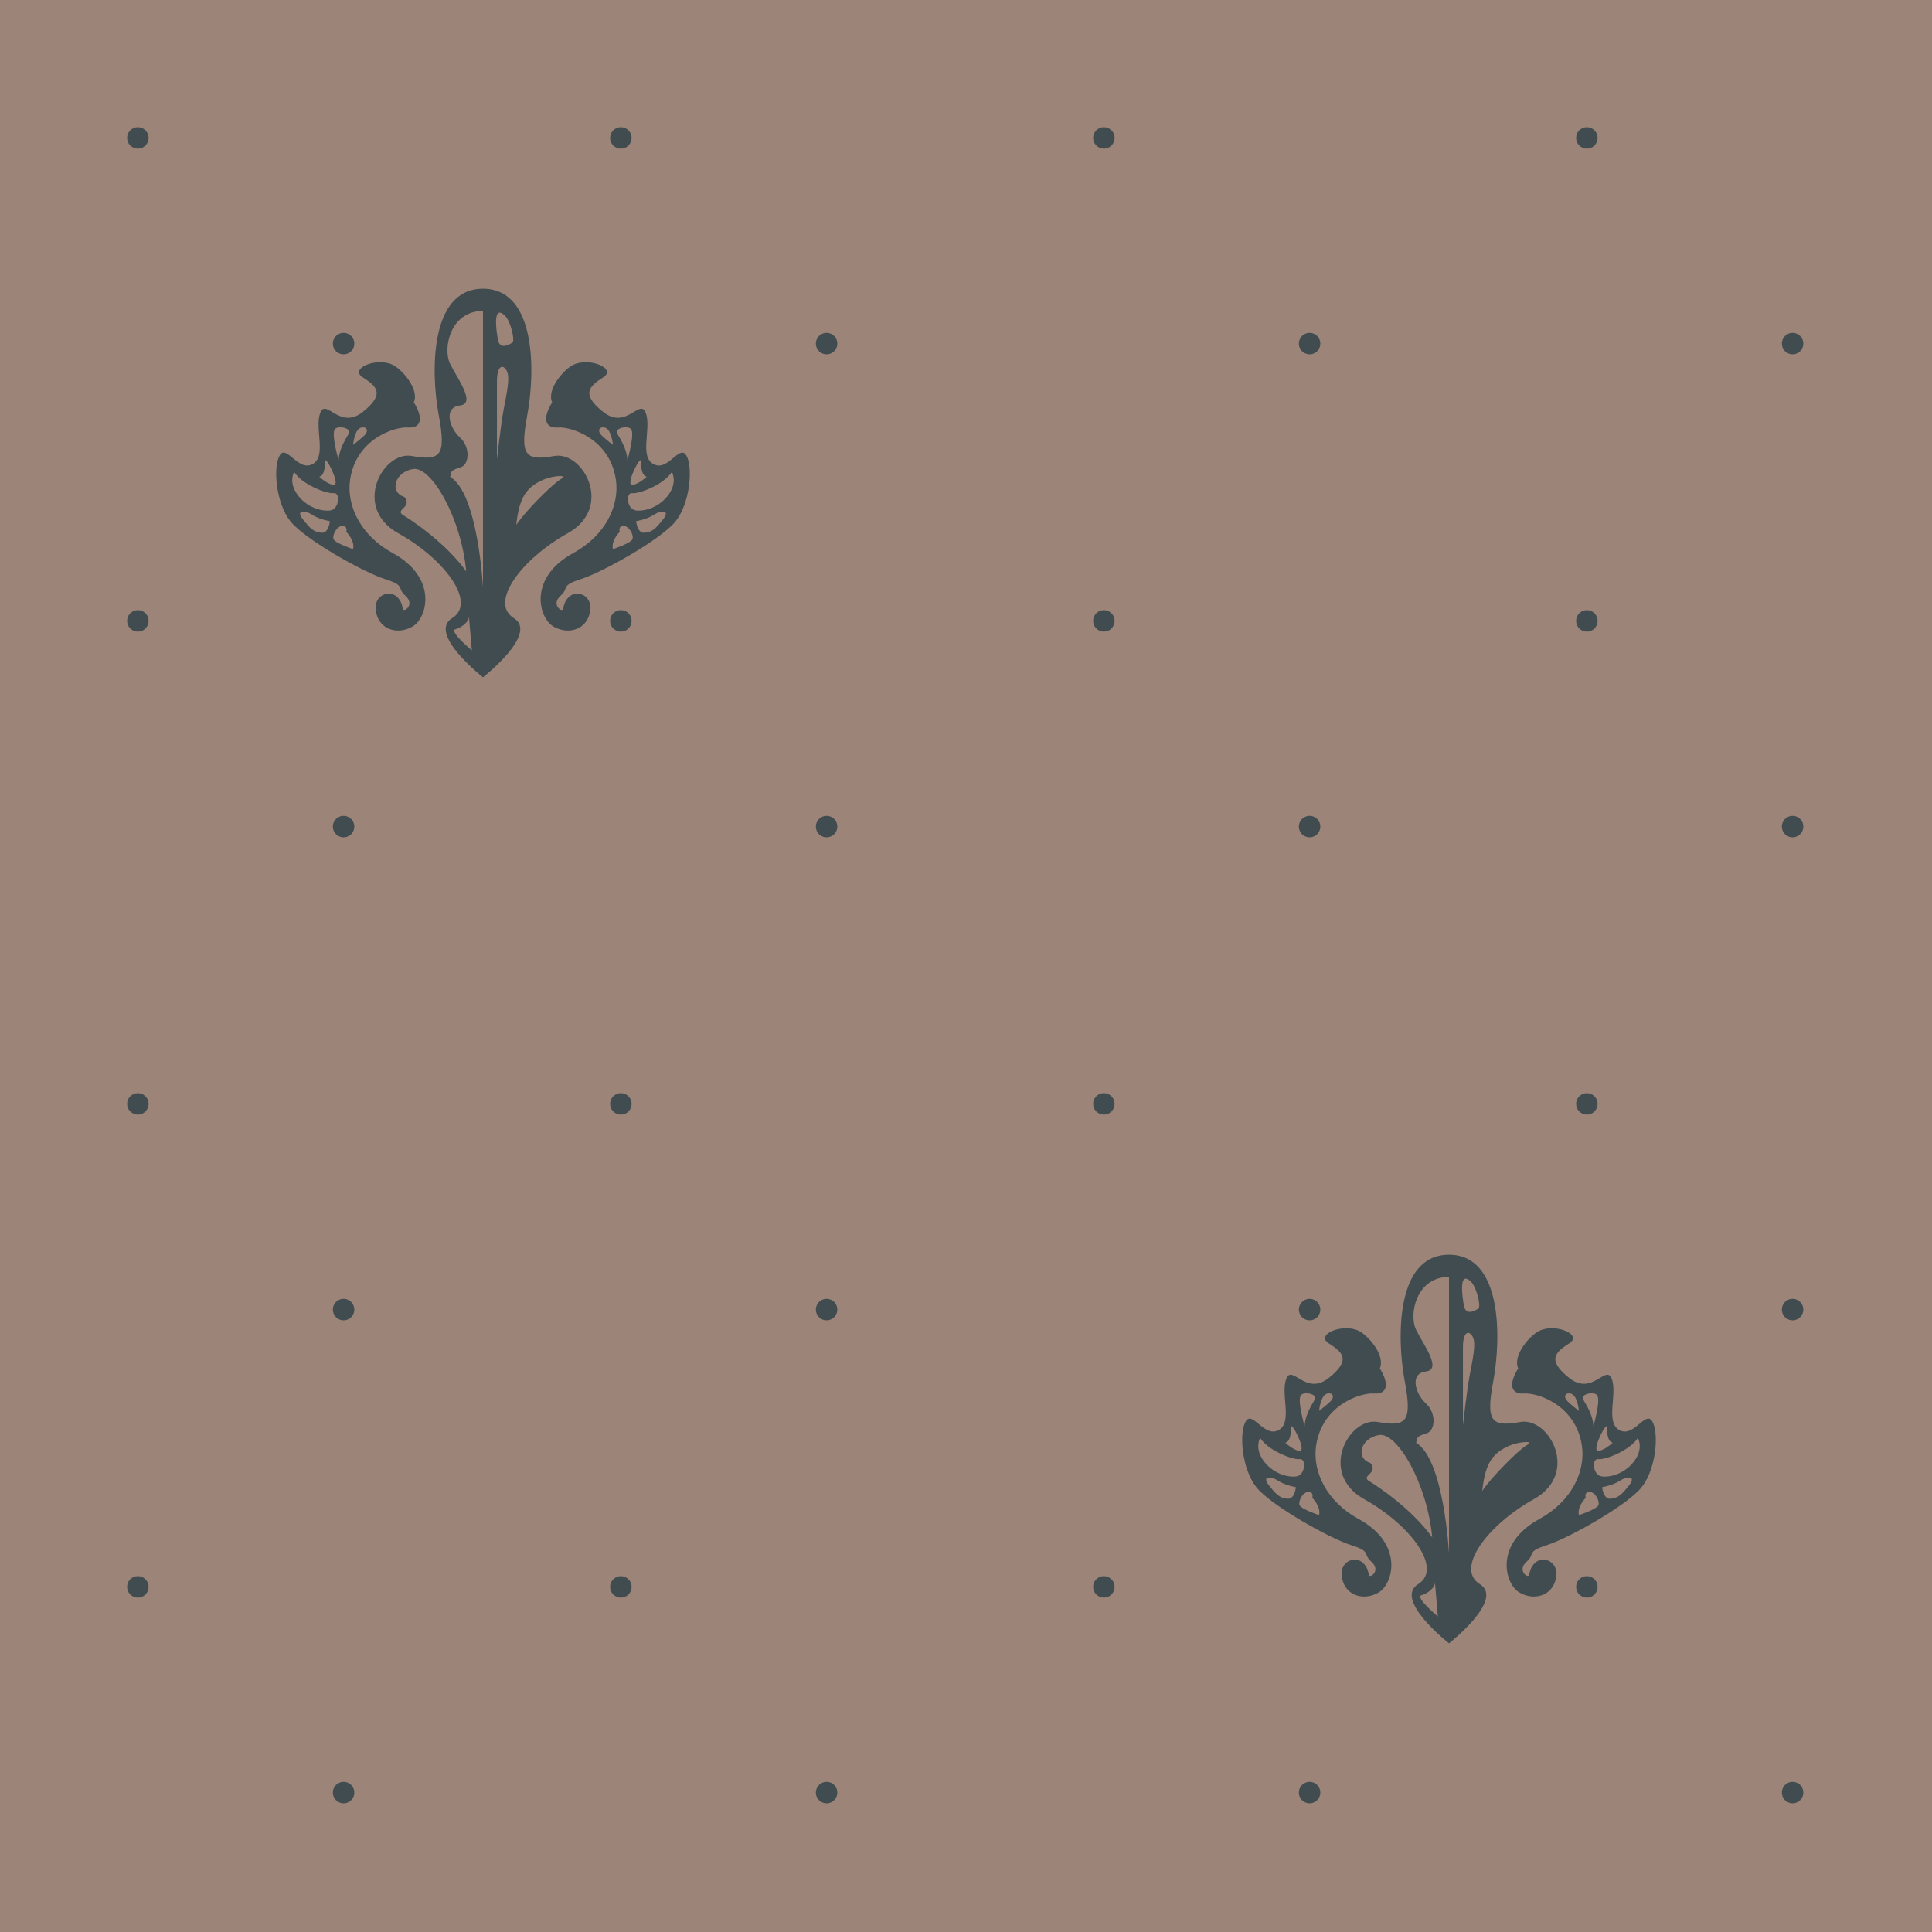 <?xml version="1.0" encoding="utf-8"?>
<!-- Generator: Adobe Illustrator 21.1.0, SVG Export Plug-In . SVG Version: 6.00 Build 0)  -->
<svg version="1.1" id="_x31_" xmlns="http://www.w3.org/2000/svg" xmlns:xlink="http://www.w3.org/1999/xlink" x="0px" y="0px"
	 viewBox="0 0 128 128" style="enable-background:new 0 0 128 128;" xml:space="preserve">
<style type="text/css">
	.st0{fill:#9C8478;}
	.st1{fill:#404C4F;}
</style>
<g>
	<polygon class="st0" points="64,0 0,0 0,64 0,128 64,128 128,128 128,64 128,0 	"/>
	<g>
		<g>
			<circle class="st1" cx="22.764" cy="22.764" r="0.712"/>
			<circle class="st1" cx="9.134" cy="9.134" r="0.712"/>
		</g>
		<g>
			<circle class="st1" cx="54.764" cy="22.764" r="0.712"/>
			<circle class="st1" cx="41.134" cy="9.134" r="0.712"/>
		</g>
		<g>
			<g>
				<circle class="st1" cx="22.764" cy="54.764" r="0.712"/>
				<circle class="st1" cx="9.134" cy="41.134" r="0.712"/>
			</g>
			<g>
				<circle class="st1" cx="54.764" cy="54.764" r="0.712"/>
				<circle class="st1" cx="41.134" cy="41.134" r="0.712"/>
			</g>
		</g>
		<g>
			<g>
				<path class="st1" d="M26.01,36.636c-2.11-1.151-3.069-3.133-2.814-4.86c0.399-2.693,2.941-3.517,3.837-3.453
					c0.895,0.064,1.023-0.639,0.384-1.663c0.384-0.895-0.811-2.213-1.407-2.494c-1.087-0.512-2.877,0.256-1.982,0.831
					c0.895,0.576,1.535,1.087,0,2.302c-1.535,1.215-2.43-0.959-2.813,0.064c-0.384,1.023,0.448,2.877-0.512,3.389
					c-0.959,0.512-1.726-1.343-2.174-0.575c-0.448,0.767-0.256,3.133,0.703,4.348c0.959,1.215,4.86,3.389,6.267,3.837
					c1.407,0.448,0.767,0.575,1.343,1.087c0.576,0.512,0.128,0.959-0.064,0.959c-0.192,0,0-0.448-0.512-0.895
					c-0.512-0.448-1.599-0.064-1.343,1.087s1.471,1.471,2.43,0.895C28.312,40.92,29.023,38.279,26.01,36.636z M23.964,28.323
					c0.384-0.064,0.448,0.256,0.192,0.512c-0.256,0.256-0.767,0.639-0.767,0.639C23.452,29.026,23.58,28.387,23.964,28.323z
					 M22.237,28.387c0.32-0.192,0.959,0,0.895,0.256c-0.064,0.256-0.639,0.895-0.703,1.854
					C22.301,29.986,21.918,28.579,22.237,28.387z M21.534,30.561c0-0.448,0.959,1.407,0.639,1.535
					c-0.32,0.128-1.023-0.511-1.023-0.511C21.47,31.52,21.534,31.009,21.534,30.561z M21.278,35.293
					c-0.511-0.064-0.703-0.256-1.215-0.895c-0.512-0.639,0.192-0.576,0.576-0.32c0.532,0.355,1.215,0.448,1.215,0.448
					S21.79,35.357,21.278,35.293z M19.68,32.735c-0.576-0.831-0.192-1.471-0.192-1.471c0.511,0.831,2.174,1.471,2.622,1.407
					c0.448-0.064,0.384,1.087-0.256,1.151C21.214,33.886,20.255,33.566,19.68,32.735z M23.388,36.38c0,0-1.151-0.384-1.279-0.639
					c-0.128-0.256,0.192-0.895,0.575-0.895c0.384,0,0.256,0.384,0.256,0.384C23.58,35.932,23.388,36.38,23.388,36.38z"/>
				<path class="st1" d="M36.647,41.495c0.959,0.576,2.174,0.256,2.43-0.895c0.256-1.151-0.831-1.535-1.343-1.087
					c-0.512,0.448-0.32,0.895-0.512,0.895s-0.639-0.448-0.064-0.959c0.576-0.512-0.064-0.639,1.343-1.087
					c1.407-0.448,5.307-2.622,6.267-3.837c0.959-1.215,1.151-3.581,0.703-4.348c-0.448-0.767-1.215,1.087-2.174,0.575
					c-0.959-0.512-0.128-2.366-0.512-3.389c-0.384-1.023-1.279,1.151-2.814-0.064c-1.535-1.215-0.895-1.726,0-2.302
					c0.895-0.576-0.895-1.343-1.982-0.831c-0.596,0.28-1.79,1.599-1.407,2.494c-0.639,1.023-0.512,1.726,0.384,1.663
					c0.895-0.064,3.438,0.76,3.837,3.453c0.256,1.726-0.703,3.709-2.814,4.86C34.977,38.279,35.688,40.92,36.647,41.495z
					 M40.612,29.474c0,0-0.511-0.384-0.767-0.639c-0.256-0.256-0.192-0.576,0.192-0.512C40.42,28.387,40.548,29.026,40.612,29.474z
					 M41.571,30.497c-0.064-0.959-0.639-1.599-0.703-1.854c-0.064-0.256,0.576-0.448,0.895-0.256
					C42.082,28.579,41.699,29.986,41.571,30.497z M42.85,31.584c0,0-0.703,0.639-1.023,0.511c-0.32-0.128,0.639-1.982,0.639-1.535
					C42.466,31.009,42.53,31.52,42.85,31.584z M42.146,34.526c0,0,0.683-0.093,1.215-0.448c0.384-0.256,1.087-0.32,0.576,0.32
					c-0.511,0.639-0.703,0.831-1.215,0.895C42.21,35.357,42.146,34.526,42.146,34.526z M42.146,33.822
					c-0.639-0.064-0.703-1.215-0.256-1.151c0.448,0.064,2.11-0.576,2.622-1.407c0,0,0.384,0.639-0.192,1.471
					C43.745,33.566,42.786,33.886,42.146,33.822z M41.059,35.229c0,0-0.128-0.384,0.256-0.384c0.384,0,0.703,0.639,0.576,0.895
					c-0.128,0.256-1.279,0.639-1.279,0.639S40.42,35.932,41.059,35.229z"/>
			</g>
			<path class="st1" d="M36.723,30.21c-1.915,0.341-2.298,0-1.787-2.728s0.638-8.354-2.936-8.354s-3.447,5.626-2.936,8.354
				s0.128,3.069-1.787,2.728c-1.915-0.341-3.957,3.41-0.894,5.115c3.064,1.705,5.234,4.604,3.574,5.626
				C28.298,41.974,32,44.873,32,44.873s3.702-2.898,2.042-3.922c-1.66-1.023,0.511-3.921,3.574-5.626
				C40.681,33.62,38.638,29.869,36.723,30.21z M26.73,34.142c-0.639-0.384,0.639-0.511,0.064-1.215
				c-1.023-0.32-0.639-1.663,0.576-1.854c1.215-0.192,3.197,3.261,3.517,6.778C29.543,35.996,27.369,34.526,26.73,34.142z
				 M30.175,41.687c0.448-0.128,0.895-0.512,0.895-0.831l0.192,2.238C31.262,43.094,29.727,41.815,30.175,41.687z M32,38.938
				c0,0-0.32-6.254-2.174-7.341c0.064-0.448,0.128-0.448,0.703-0.639c0.575-0.192,0.639-1.343-0.064-1.982
				c-0.703-0.639-1.087-1.982,0-2.11c1.087-0.128-0.128-1.726-0.639-2.75c-0.511-1.023,0-3.517,2.174-3.517V38.938z M33.372,27.108
				c-0.192,1.023-0.448,3.325-0.448,3.325v-5.18c0-1.023,0.384-1.151,0.639-0.703C33.819,24.998,33.564,26.085,33.372,27.108z
				 M33.947,22.696c-0.192,0.128-0.831,0.512-0.959-0.192c-0.128-0.703-0.32-2.238,0.384-1.663
				C33.819,21.161,34.139,22.568,33.947,22.696z M37.208,31.712c-0.512,0.256-2.43,2.174-3.005,3.069
				c0.192-1.854,0.703-2.43,1.535-2.877C36.569,31.456,37.72,31.456,37.208,31.712z"/>
		</g>
	</g>
	<g>
		<g>
			<circle class="st1" cx="86.764" cy="86.764" r="0.712"/>
			<circle class="st1" cx="73.134" cy="73.134" r="0.712"/>
		</g>
		<g>
			<circle class="st1" cx="118.764" cy="86.764" r="0.712"/>
			<circle class="st1" cx="105.134" cy="73.134" r="0.712"/>
		</g>
		<g>
			<g>
				<circle class="st1" cx="86.764" cy="118.764" r="0.712"/>
				<circle class="st1" cx="73.134" cy="105.134" r="0.712"/>
			</g>
			<g>
				<circle class="st1" cx="118.764" cy="118.764" r="0.712"/>
				<circle class="st1" cx="105.134" cy="105.134" r="0.712"/>
			</g>
		</g>
		<g>
			<g>
				<path class="st1" d="M90.01,100.636c-2.11-1.151-3.069-3.133-2.814-4.86c0.399-2.693,2.941-3.517,3.837-3.453
					c0.895,0.064,1.023-0.639,0.384-1.662c0.384-0.895-0.811-2.214-1.407-2.494c-1.087-0.512-2.878,0.256-1.982,0.831
					c0.895,0.576,1.535,1.087,0,2.302c-1.535,1.215-2.43-0.959-2.813,0.064c-0.384,1.023,0.448,2.877-0.512,3.389
					c-0.959,0.511-1.727-1.343-2.174-0.576c-0.448,0.767-0.256,3.133,0.703,4.348c0.959,1.215,4.86,3.389,6.266,3.837
					s0.767,0.576,1.343,1.087c0.576,0.512,0.128,0.959-0.064,0.959c-0.192,0,0-0.448-0.512-0.895
					c-0.511-0.448-1.599-0.064-1.343,1.087c0.256,1.151,1.471,1.471,2.43,0.895C92.312,104.92,93.023,102.279,90.01,100.636z
					 M87.964,92.323c0.384-0.064,0.448,0.256,0.192,0.512c-0.256,0.256-0.767,0.639-0.767,0.639
					C87.452,93.026,87.58,92.387,87.964,92.323z M86.237,92.387c0.32-0.192,0.959,0,0.895,0.256
					c-0.064,0.256-0.639,0.895-0.703,1.854C86.301,93.986,85.918,92.579,86.237,92.387z M85.534,94.561
					c0-0.448,0.959,1.407,0.639,1.535c-0.32,0.128-1.023-0.512-1.023-0.512C85.47,95.52,85.534,95.009,85.534,94.561z
					 M85.278,99.293c-0.511-0.064-0.703-0.256-1.215-0.895c-0.512-0.639,0.192-0.576,0.576-0.32
					c0.532,0.355,1.215,0.448,1.215,0.448S85.79,99.357,85.278,99.293z M83.68,96.735c-0.576-0.831-0.192-1.471-0.192-1.471
					c0.511,0.831,2.174,1.471,2.622,1.407c0.448-0.064,0.384,1.087-0.256,1.151C85.214,97.886,84.255,97.566,83.68,96.735z
					 M87.388,100.38c0,0-1.151-0.384-1.279-0.639s0.192-0.895,0.576-0.895c0.384,0,0.256,0.384,0.256,0.384
					C87.58,99.932,87.388,100.38,87.388,100.38z"/>
				<path class="st1" d="M100.647,105.495c0.959,0.576,2.174,0.256,2.43-0.895c0.256-1.151-0.831-1.535-1.343-1.087
					c-0.512,0.448-0.32,0.895-0.512,0.895c-0.192,0-0.639-0.448-0.064-0.959c0.576-0.512-0.064-0.639,1.343-1.087
					c1.407-0.448,5.307-2.622,6.267-3.837c0.959-1.215,1.151-3.581,0.703-4.348c-0.448-0.767-1.215,1.087-2.174,0.576
					c-0.959-0.512-0.128-2.366-0.512-3.389c-0.384-1.023-1.279,1.151-2.813-0.064c-1.535-1.215-0.895-1.726,0-2.302
					c0.895-0.575-0.895-1.343-1.982-0.831c-0.596,0.28-1.79,1.599-1.407,2.494c-0.639,1.023-0.512,1.727,0.384,1.662
					c0.895-0.064,3.438,0.76,3.837,3.453c0.256,1.727-0.703,3.709-2.814,4.86C98.977,102.279,99.688,104.92,100.647,105.495z
					 M104.612,93.474c0,0-0.511-0.384-0.767-0.639c-0.256-0.256-0.192-0.576,0.192-0.512
					C104.42,92.387,104.548,93.026,104.612,93.474z M105.571,94.497c-0.064-0.959-0.64-1.599-0.703-1.854
					c-0.064-0.256,0.575-0.448,0.895-0.256C106.082,92.579,105.699,93.986,105.571,94.497z M106.85,95.584
					c0,0-0.703,0.639-1.023,0.512c-0.32-0.128,0.639-1.982,0.639-1.535C106.466,95.009,106.53,95.52,106.85,95.584z M106.146,98.526
					c0,0,0.683-0.093,1.215-0.448c0.384-0.256,1.087-0.32,0.576,0.32c-0.512,0.639-0.703,0.831-1.215,0.895
					C106.21,99.357,106.146,98.526,106.146,98.526z M106.146,97.822c-0.639-0.064-0.703-1.215-0.256-1.151
					c0.448,0.064,2.11-0.576,2.622-1.407c0,0,0.384,0.64-0.192,1.471C107.745,97.566,106.786,97.886,106.146,97.822z
					 M105.059,99.229c0,0-0.128-0.384,0.256-0.384c0.384,0,0.703,0.639,0.575,0.895s-1.279,0.639-1.279,0.639
					S104.42,99.932,105.059,99.229z"/>
			</g>
			<path class="st1" d="M100.723,94.21c-1.915,0.341-2.298,0-1.787-2.728c0.511-2.728,0.638-8.354-2.936-8.354
				s-3.447,5.627-2.936,8.354c0.511,2.728,0.128,3.069-1.787,2.728c-1.915-0.341-3.957,3.41-0.894,5.115
				c3.064,1.705,5.234,4.604,3.574,5.627c-1.66,1.023,2.043,3.922,2.043,3.922s3.702-2.899,2.043-3.922
				c-1.66-1.023,0.511-3.922,3.574-5.627C104.681,97.62,102.638,93.869,100.723,94.21z M90.73,98.142
				c-0.639-0.384,0.639-0.511,0.064-1.215c-1.023-0.32-0.639-1.663,0.576-1.854c1.215-0.192,3.197,3.261,3.517,6.778
				C93.543,99.996,91.369,98.526,90.73,98.142z M94.175,105.687c0.448-0.128,0.895-0.512,0.895-0.831l0.192,2.238
				C95.262,107.094,93.727,105.815,94.175,105.687z M96,102.938c0,0-0.32-6.254-2.174-7.341c0.064-0.448,0.128-0.448,0.703-0.639
				c0.576-0.192,0.639-1.343-0.064-1.982c-0.703-0.639-1.087-1.982,0-2.11c1.087-0.128-0.128-1.727-0.639-2.75
				c-0.511-1.023,0-3.517,2.174-3.517V102.938z M97.372,91.108c-0.192,1.023-0.448,3.325-0.448,3.325v-5.179
				c0-1.023,0.384-1.151,0.639-0.703S97.564,90.085,97.372,91.108z M97.947,86.696c-0.192,0.128-0.831,0.511-0.959-0.192
				c-0.128-0.703-0.32-2.238,0.384-1.662C97.819,85.161,98.139,86.568,97.947,86.696z M101.208,95.712
				c-0.512,0.256-2.43,2.174-3.005,3.069c0.192-1.854,0.703-2.43,1.535-2.877C100.569,95.456,101.72,95.456,101.208,95.712z"/>
		</g>
	</g>
	<g>
		<g>
			<circle class="st1" cx="86.764" cy="22.764" r="0.712"/>
			<circle class="st1" cx="73.134" cy="9.134" r="0.712"/>
		</g>
		<g>
			<circle class="st1" cx="118.764" cy="22.764" r="0.712"/>
			<circle class="st1" cx="105.134" cy="9.134" r="0.712"/>
		</g>
		<g>
			<g>
				<circle class="st1" cx="86.764" cy="54.764" r="0.712"/>
				<circle class="st1" cx="73.134" cy="41.134" r="0.712"/>
			</g>
			<g>
				<circle class="st1" cx="118.764" cy="54.764" r="0.712"/>
				<circle class="st1" cx="105.134" cy="41.134" r="0.712"/>
			</g>
		</g>
	</g>
	<g>
		<g>
			<circle class="st1" cx="22.764" cy="86.764" r="0.712"/>
			<circle class="st1" cx="9.134" cy="73.134" r="0.712"/>
		</g>
		<g>
			<circle class="st1" cx="54.764" cy="86.764" r="0.712"/>
			<circle class="st1" cx="41.134" cy="73.134" r="0.712"/>
		</g>
		<g>
			<g>
				<circle class="st1" cx="22.764" cy="118.764" r="0.712"/>
				<circle class="st1" cx="9.134" cy="105.134" r="0.712"/>
			</g>
			<g>
				<circle class="st1" cx="54.764" cy="118.764" r="0.712"/>
				<circle class="st1" cx="41.134" cy="105.134" r="0.712"/>
			</g>
		</g>
	</g>
</g>
</svg>
